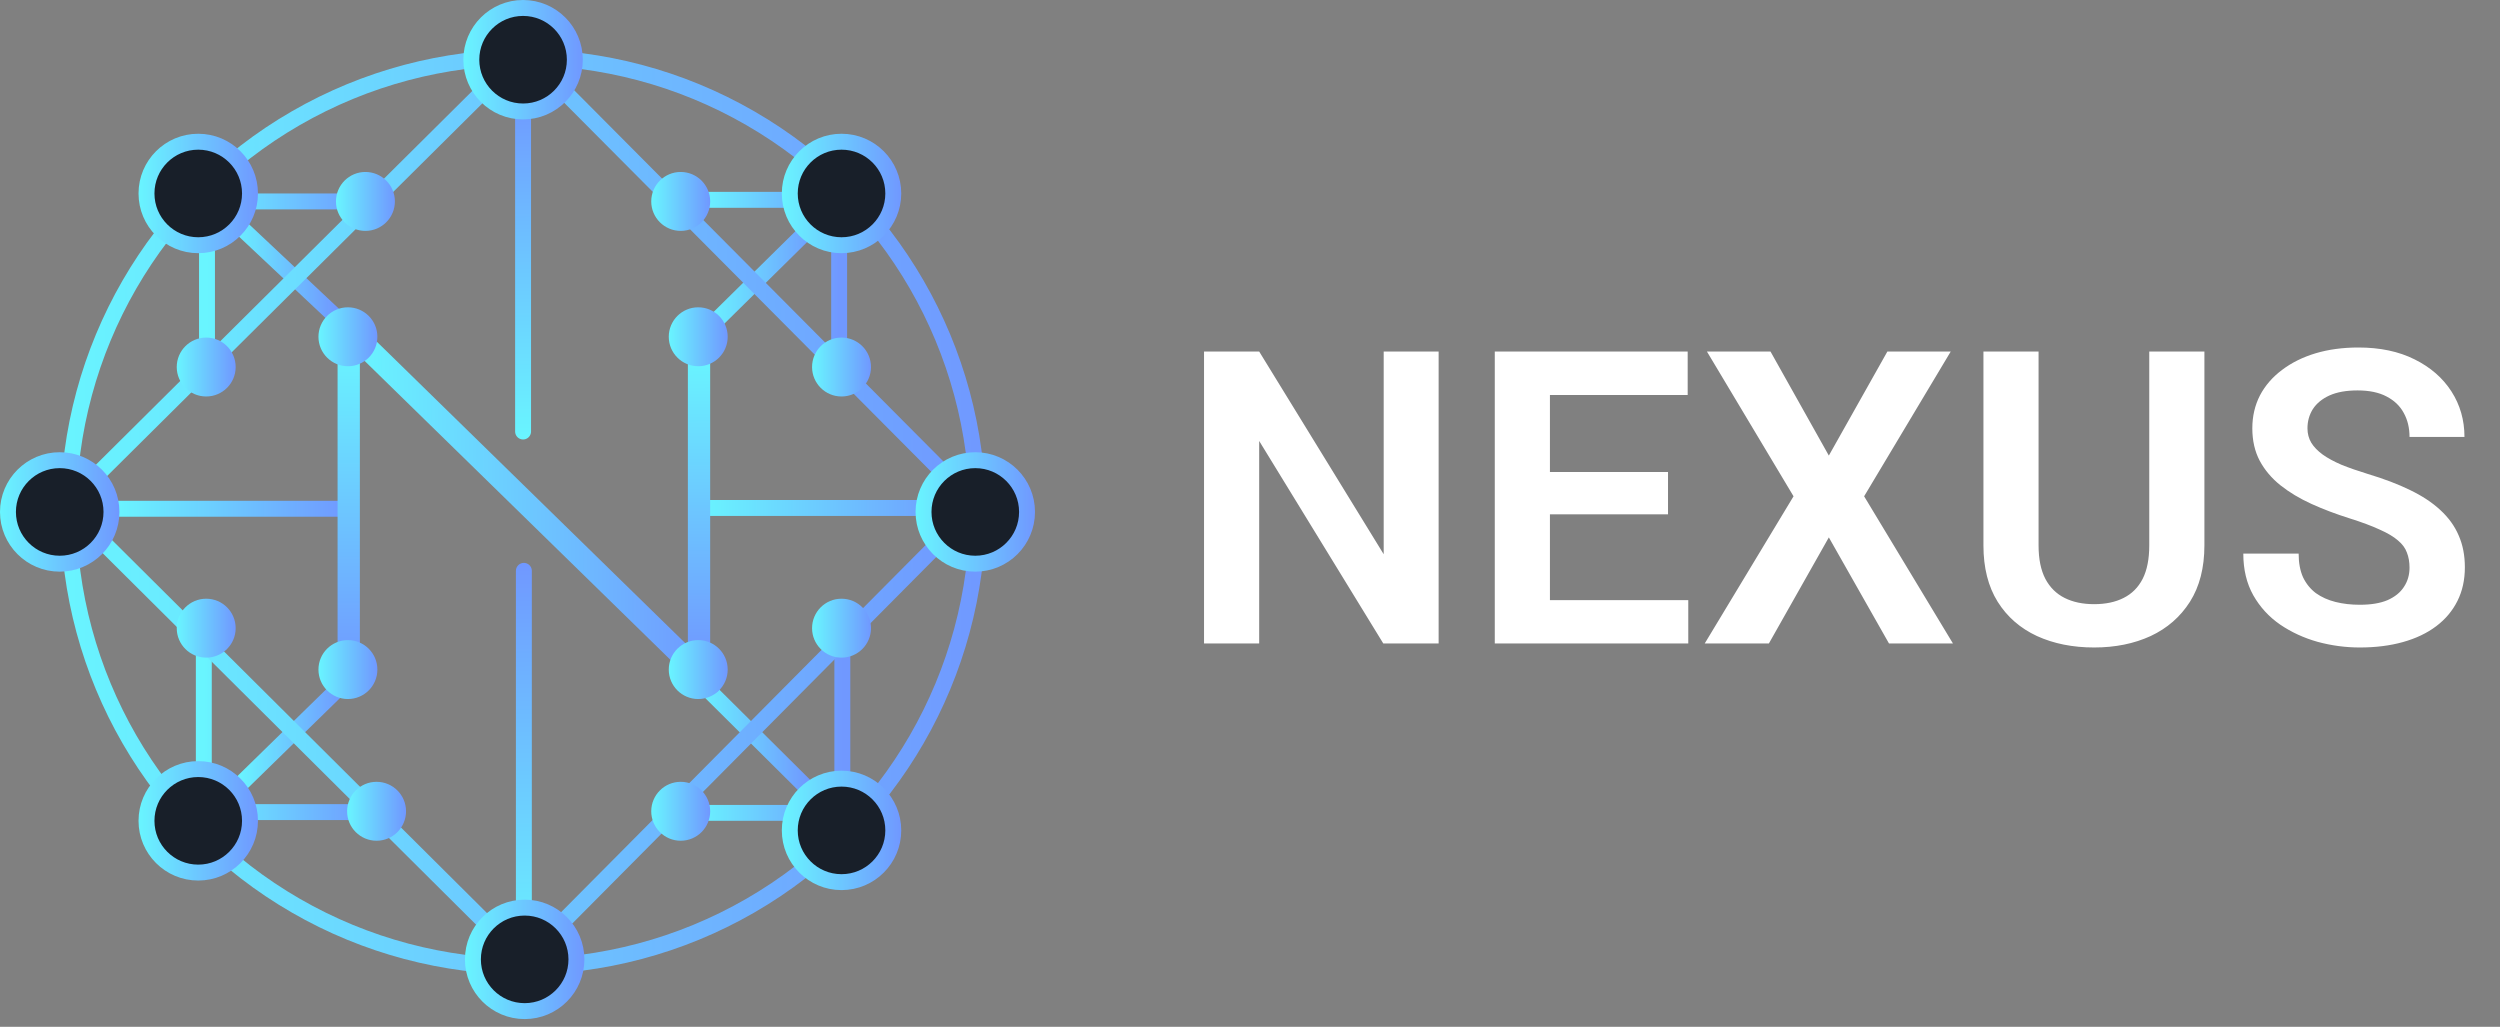 <svg width="168" height="69" viewBox="0 0 168 69" fill="none" xmlns="http://www.w3.org/2000/svg">
<rect x="0" y="0" width="168" height="69" fill="#808080" stroke="none"/>
<path d="M47.081 13.429H56.391V24.61" stroke="url(#paint0_linear_40_765)" stroke-width="1.07" stroke-linecap="round" stroke-linejoin="round"/>
<path d="M55.16 14.606L47.402 22.257" stroke="url(#paint1_linear_40_765)" stroke-width="1.07" stroke-linecap="round" stroke-linejoin="round"/>
<path d="M54.411 53.127L46.761 45.53" stroke="url(#paint2_linear_40_765)" stroke-width="1.07" stroke-linecap="round" stroke-linejoin="round"/>
<path d="M15.462 14.606L22.578 21.294" stroke="url(#paint3_linear_40_765)" stroke-width="1.07" stroke-linecap="round" stroke-linejoin="round"/>
<path d="M16.05 52.806L23.113 45.904" stroke="url(#paint4_linear_40_765)" stroke-width="1.07" stroke-linecap="round" stroke-linejoin="round"/>
<path d="M35.151 6.848V28.998" stroke="url(#paint5_linear_40_765)" stroke-width="1.07" stroke-linecap="round" stroke-linejoin="round"/>
<path d="M35.204 61.152V38.361" stroke="url(#paint6_linear_40_765)" stroke-width="1.07" stroke-linecap="round" stroke-linejoin="round"/>
<path d="M7.758 34.188H23.273" stroke="url(#paint7_linear_40_765)" stroke-width="1.07" stroke-linecap="round" stroke-linejoin="round"/>
<path d="M64.523 34.134H47.028" stroke="url(#paint8_linear_40_765)" stroke-width="1.07" stroke-linecap="round" stroke-linejoin="round"/>
<path d="M46.707 54.625H56.605V42.373" stroke="url(#paint9_linear_40_765)" stroke-width="1.07" stroke-linecap="round" stroke-linejoin="round"/>
<path d="M13.696 42.695V54.572H24.932" stroke="url(#paint10_linear_40_765)" stroke-width="1.07" stroke-linecap="round" stroke-linejoin="round"/>
<path d="M13.91 24.45V13.536H24.664" stroke="url(#paint11_linear_40_765)" stroke-width="1.07" stroke-linecap="round" stroke-linejoin="round"/>
<path d="M4.44 33.974L35.204 64.577L65.593 33.974L35.204 3.424L4.44 33.974Z" stroke="url(#paint12_linear_40_765)" stroke-width="1.07" stroke-linecap="round" stroke-linejoin="round"/>
<path d="M23.969 22.685L47.724 45.904" stroke="url(#paint13_linear_40_765)" stroke-width="1.498" stroke-linecap="round" stroke-linejoin="round"/>
<path d="M23.434 23.969L23.434 45.048" stroke="url(#paint14_linear_40_765)" stroke-width="1.498" stroke-linecap="round" stroke-linejoin="round"/>
<path d="M46.974 23.969L46.974 43.443" stroke="url(#paint15_linear_40_765)" stroke-width="1.498" stroke-linecap="round" stroke-linejoin="round"/>
<circle cx="23.38" cy="44.995" r="1.98" fill="url(#paint16_linear_40_765)"/>
<circle cx="46.921" cy="44.995" r="1.98" fill="url(#paint17_linear_40_765)"/>
<circle cx="23.38" cy="22.631" r="1.98" fill="url(#paint18_linear_40_765)"/>
<circle cx="24.557" cy="13.536" r="1.98" fill="url(#paint19_linear_40_765)"/>
<circle cx="13.857" cy="24.664" r="1.98" fill="url(#paint20_linear_40_765)"/>
<circle cx="13.857" cy="42.213" r="1.98" fill="url(#paint21_linear_40_765)"/>
<circle cx="25.306" cy="54.518" r="1.98" fill="url(#paint22_linear_40_765)"/>
<circle cx="45.744" cy="54.518" r="1.98" fill="url(#paint23_linear_40_765)"/>
<circle cx="56.551" cy="42.213" r="1.98" fill="url(#paint24_linear_40_765)"/>
<circle cx="56.551" cy="24.664" r="1.98" fill="url(#paint25_linear_40_765)"/>
<circle cx="45.744" cy="13.536" r="1.98" fill="url(#paint26_linear_40_765)"/>
<circle cx="46.921" cy="22.631" r="1.98" fill="url(#paint27_linear_40_765)"/>
<circle cx="35.15" cy="34.402" r="30.549" stroke="url(#paint28_linear_40_765)" stroke-width="1.07"/>
<circle cx="35.151" cy="4.013" r="3.478" fill="#181F29" stroke="url(#paint29_linear_40_765)" stroke-width="1.07"/>
<circle cx="56.551" cy="13.001" r="3.478" fill="#181F29" stroke="url(#paint30_linear_40_765)" stroke-width="1.07"/>
<circle cx="65.539" cy="34.402" r="3.478" fill="#181F29" stroke="url(#paint31_linear_40_765)" stroke-width="1.07"/>
<circle cx="56.551" cy="55.802" r="3.478" fill="#181F29" stroke="url(#paint32_linear_40_765)" stroke-width="1.07"/>
<circle cx="35.258" cy="64.469" r="3.478" fill="#181F29" stroke="url(#paint33_linear_40_765)" stroke-width="1.07"/>
<circle cx="13.322" cy="55.16" r="3.478" fill="#181F29" stroke="url(#paint34_linear_40_765)" stroke-width="1.07"/>
<circle cx="4.013" cy="34.402" r="3.478" fill="#181F29" stroke="url(#paint35_linear_40_765)" stroke-width="1.07"/>
<circle cx="13.322" cy="13.001" r="3.478" fill="#181F29" stroke="url(#paint36_linear_40_765)" stroke-width="1.07"/>
<path d="M96.676 23.622V43.241H92.957L84.617 29.632V43.241H80.911V23.622H84.617L92.984 37.245V23.622H96.676ZM113.452 40.331V43.241H103.023V40.331H113.452ZM104.155 23.622V43.241H100.449V23.622H104.155ZM112.091 31.72V34.563H103.023V31.72H112.091ZM113.412 23.622V26.546H103.023V23.622H113.412ZM118.977 23.622L122.898 30.615L126.832 23.622H131.09L125.269 33.351L131.238 43.241H126.94L122.898 36.113L118.869 43.241H114.557L120.526 33.351L114.705 23.622H118.977ZM144.43 23.622H148.136V36.652C148.136 38.152 147.812 39.414 147.165 40.438C146.519 41.453 145.638 42.221 144.524 42.742C143.411 43.254 142.144 43.511 140.725 43.511C139.287 43.511 138.007 43.254 136.884 42.742C135.761 42.221 134.881 41.453 134.243 40.438C133.606 39.414 133.287 38.152 133.287 36.652V23.622H136.992V36.652C136.992 37.568 137.145 38.318 137.45 38.902C137.756 39.477 138.187 39.904 138.744 40.182C139.301 40.461 139.961 40.6 140.725 40.6C141.497 40.6 142.157 40.461 142.705 40.182C143.262 39.904 143.689 39.477 143.985 38.902C144.282 38.318 144.43 37.568 144.43 36.652V23.622ZM161.92 38.148C161.92 37.77 161.862 37.433 161.745 37.137C161.637 36.832 161.435 36.558 161.139 36.315C160.851 36.063 160.442 35.821 159.912 35.587C159.391 35.345 158.718 35.093 157.891 34.833C156.975 34.545 156.122 34.222 155.331 33.863C154.54 33.503 153.844 33.086 153.242 32.609C152.65 32.133 152.187 31.585 151.855 30.966C151.522 30.337 151.356 29.609 151.356 28.783C151.356 27.974 151.527 27.238 151.868 26.573C152.218 25.908 152.712 25.338 153.35 24.862C153.988 24.377 154.738 24.004 155.6 23.743C156.472 23.483 157.433 23.352 158.484 23.352C159.939 23.352 161.197 23.617 162.257 24.148C163.326 24.677 164.152 25.396 164.736 26.303C165.32 27.211 165.612 28.23 165.612 29.362H161.92C161.92 28.751 161.79 28.212 161.529 27.745C161.278 27.278 160.891 26.91 160.37 26.64C159.858 26.371 159.212 26.236 158.43 26.236C157.676 26.236 157.047 26.348 156.544 26.573C156.05 26.797 155.677 27.103 155.425 27.489C155.183 27.875 155.062 28.307 155.062 28.783C155.062 29.142 155.147 29.465 155.318 29.753C155.488 30.031 155.744 30.296 156.086 30.548C156.427 30.791 156.849 31.02 157.352 31.235C157.864 31.442 158.457 31.648 159.131 31.855C160.209 32.178 161.152 32.538 161.96 32.933C162.778 33.328 163.456 33.777 163.995 34.28C164.543 34.783 164.952 35.349 165.221 35.978C165.5 36.607 165.639 37.321 165.639 38.121C165.639 38.965 165.473 39.72 165.14 40.384C164.808 41.049 164.332 41.615 163.712 42.082C163.092 42.549 162.347 42.904 161.475 43.147C160.613 43.389 159.647 43.511 158.578 43.511C157.626 43.511 156.683 43.385 155.749 43.133C154.823 42.873 153.984 42.486 153.229 41.974C152.474 41.453 151.873 40.798 151.423 40.007C150.974 39.208 150.75 38.273 150.75 37.204H154.469C154.469 37.824 154.567 38.354 154.765 38.794C154.972 39.226 155.259 39.58 155.627 39.859C156.005 40.128 156.445 40.326 156.948 40.452C157.451 40.578 157.994 40.64 158.578 40.64C159.333 40.64 159.953 40.537 160.438 40.331C160.932 40.115 161.3 39.818 161.543 39.441C161.794 39.064 161.92 38.633 161.92 38.148Z" fill="white"/>
<defs>
<linearGradient id="paint0_linear_40_765" x1="47.081" y1="19.02" x2="56.391" y2="19.02" gradientUnits="userSpaceOnUse">
<stop stop-color="#69F5FF"/>
<stop offset="1" stop-color="#7098FF"/>
</linearGradient>
<linearGradient id="paint1_linear_40_765" x1="47.402" y1="18.431" x2="55.16" y2="18.431" gradientUnits="userSpaceOnUse">
<stop stop-color="#69F5FF"/>
<stop offset="1" stop-color="#7098FF"/>
</linearGradient>
<linearGradient id="paint2_linear_40_765" x1="46.761" y1="49.329" x2="54.411" y2="49.329" gradientUnits="userSpaceOnUse">
<stop stop-color="#69F5FF"/>
<stop offset="1" stop-color="#7098FF"/>
</linearGradient>
<linearGradient id="paint3_linear_40_765" x1="15.462" y1="17.95" x2="22.578" y2="17.95" gradientUnits="userSpaceOnUse">
<stop stop-color="#69F5FF"/>
<stop offset="1" stop-color="#7098FF"/>
</linearGradient>
<linearGradient id="paint4_linear_40_765" x1="16.05" y1="49.355" x2="23.113" y2="49.355" gradientUnits="userSpaceOnUse">
<stop stop-color="#69F5FF"/>
<stop offset="1" stop-color="#7098FF"/>
</linearGradient>
<linearGradient id="paint5_linear_40_765" x1="35.652" y1="29.372" x2="35.612" y2="6.307" gradientUnits="userSpaceOnUse">
<stop stop-color="#69F5FF"/>
<stop offset="1" stop-color="#7098FF"/>
</linearGradient>
<linearGradient id="paint6_linear_40_765" x1="39.704" y1="65.058" x2="39.652" y2="37.924" gradientUnits="userSpaceOnUse">
<stop stop-color="#69F5FF"/>
<stop offset="1" stop-color="#7098FF"/>
</linearGradient>
<linearGradient id="paint7_linear_40_765" x1="7.758" y1="34.688" x2="23.273" y2="34.688" gradientUnits="userSpaceOnUse">
<stop stop-color="#69F5FF"/>
<stop offset="1" stop-color="#7098FF"/>
</linearGradient>
<linearGradient id="paint8_linear_40_765" x1="47.028" y1="34.634" x2="64.523" y2="34.634" gradientUnits="userSpaceOnUse">
<stop stop-color="#69F5FF"/>
<stop offset="1" stop-color="#7098FF"/>
</linearGradient>
<linearGradient id="paint9_linear_40_765" x1="46.707" y1="48.499" x2="56.605" y2="48.499" gradientUnits="userSpaceOnUse">
<stop stop-color="#69F5FF"/>
<stop offset="1" stop-color="#7098FF"/>
</linearGradient>
<linearGradient id="paint10_linear_40_765" x1="13.696" y1="48.633" x2="24.932" y2="48.633" gradientUnits="userSpaceOnUse">
<stop stop-color="#69F5FF"/>
<stop offset="1" stop-color="#7098FF"/>
</linearGradient>
<linearGradient id="paint11_linear_40_765" x1="13.91" y1="18.993" x2="24.664" y2="18.993" gradientUnits="userSpaceOnUse">
<stop stop-color="#69F5FF"/>
<stop offset="1" stop-color="#7098FF"/>
</linearGradient>
<linearGradient id="paint12_linear_40_765" x1="4.44" y1="34.001" x2="65.593" y2="34.001" gradientUnits="userSpaceOnUse">
<stop stop-color="#69F5FF"/>
<stop offset="1" stop-color="#7098FF"/>
</linearGradient>
<linearGradient id="paint13_linear_40_765" x1="23.969" y1="34.294" x2="47.724" y2="34.294" gradientUnits="userSpaceOnUse">
<stop stop-color="#69F5FF"/>
<stop offset="1" stop-color="#7098FF"/>
</linearGradient>
<linearGradient id="paint14_linear_40_765" x1="23.433" y1="23.237" x2="23.391" y2="45.272" gradientUnits="userSpaceOnUse">
<stop stop-color="#69F5FF"/>
<stop offset="1" stop-color="#7098FF"/>
</linearGradient>
<linearGradient id="paint15_linear_40_765" x1="43.974" y1="23.969" x2="44.029" y2="44.33" gradientUnits="userSpaceOnUse">
<stop stop-color="#69F5FF"/>
<stop offset="1" stop-color="#7098FF"/>
</linearGradient>
<linearGradient id="paint16_linear_40_765" x1="21.401" y1="44.995" x2="25.36" y2="44.995" gradientUnits="userSpaceOnUse">
<stop stop-color="#69F5FF"/>
<stop offset="1" stop-color="#7098FF"/>
</linearGradient>
<linearGradient id="paint17_linear_40_765" x1="44.941" y1="44.995" x2="48.901" y2="44.995" gradientUnits="userSpaceOnUse">
<stop stop-color="#69F5FF"/>
<stop offset="1" stop-color="#7098FF"/>
</linearGradient>
<linearGradient id="paint18_linear_40_765" x1="21.401" y1="22.631" x2="25.36" y2="22.631" gradientUnits="userSpaceOnUse">
<stop stop-color="#69F5FF"/>
<stop offset="1" stop-color="#7098FF"/>
</linearGradient>
<linearGradient id="paint19_linear_40_765" x1="22.578" y1="13.536" x2="26.537" y2="13.536" gradientUnits="userSpaceOnUse">
<stop stop-color="#69F5FF"/>
<stop offset="1" stop-color="#7098FF"/>
</linearGradient>
<linearGradient id="paint20_linear_40_765" x1="11.877" y1="24.664" x2="15.837" y2="24.664" gradientUnits="userSpaceOnUse">
<stop stop-color="#69F5FF"/>
<stop offset="1" stop-color="#7098FF"/>
</linearGradient>
<linearGradient id="paint21_linear_40_765" x1="11.877" y1="42.213" x2="15.837" y2="42.213" gradientUnits="userSpaceOnUse">
<stop stop-color="#69F5FF"/>
<stop offset="1" stop-color="#7098FF"/>
</linearGradient>
<linearGradient id="paint22_linear_40_765" x1="23.327" y1="54.518" x2="27.286" y2="54.518" gradientUnits="userSpaceOnUse">
<stop stop-color="#69F5FF"/>
<stop offset="1" stop-color="#7098FF"/>
</linearGradient>
<linearGradient id="paint23_linear_40_765" x1="43.764" y1="54.518" x2="47.724" y2="54.518" gradientUnits="userSpaceOnUse">
<stop stop-color="#69F5FF"/>
<stop offset="1" stop-color="#7098FF"/>
</linearGradient>
<linearGradient id="paint24_linear_40_765" x1="54.572" y1="42.213" x2="58.531" y2="42.213" gradientUnits="userSpaceOnUse">
<stop stop-color="#69F5FF"/>
<stop offset="1" stop-color="#7098FF"/>
</linearGradient>
<linearGradient id="paint25_linear_40_765" x1="54.572" y1="24.664" x2="58.531" y2="24.664" gradientUnits="userSpaceOnUse">
<stop stop-color="#69F5FF"/>
<stop offset="1" stop-color="#7098FF"/>
</linearGradient>
<linearGradient id="paint26_linear_40_765" x1="43.764" y1="13.536" x2="47.724" y2="13.536" gradientUnits="userSpaceOnUse">
<stop stop-color="#69F5FF"/>
<stop offset="1" stop-color="#7098FF"/>
</linearGradient>
<linearGradient id="paint27_linear_40_765" x1="44.941" y1="22.631" x2="48.901" y2="22.631" gradientUnits="userSpaceOnUse">
<stop stop-color="#69F5FF"/>
<stop offset="1" stop-color="#7098FF"/>
</linearGradient>
<linearGradient id="paint28_linear_40_765" x1="4.066" y1="34.402" x2="66.235" y2="34.402" gradientUnits="userSpaceOnUse">
<stop stop-color="#69F5FF"/>
<stop offset="1" stop-color="#7098FF"/>
</linearGradient>
<linearGradient id="paint29_linear_40_765" x1="31.138" y1="4.013" x2="39.163" y2="4.013" gradientUnits="userSpaceOnUse">
<stop stop-color="#69F5FF"/>
<stop offset="1" stop-color="#7098FF"/>
</linearGradient>
<linearGradient id="paint30_linear_40_765" x1="52.539" y1="13.001" x2="60.564" y2="13.001" gradientUnits="userSpaceOnUse">
<stop stop-color="#69F5FF"/>
<stop offset="1" stop-color="#7098FF"/>
</linearGradient>
<linearGradient id="paint31_linear_40_765" x1="61.527" y1="34.402" x2="69.552" y2="34.402" gradientUnits="userSpaceOnUse">
<stop stop-color="#69F5FF"/>
<stop offset="1" stop-color="#7098FF"/>
</linearGradient>
<linearGradient id="paint32_linear_40_765" x1="52.539" y1="55.802" x2="60.564" y2="55.802" gradientUnits="userSpaceOnUse">
<stop stop-color="#69F5FF"/>
<stop offset="1" stop-color="#7098FF"/>
</linearGradient>
<linearGradient id="paint33_linear_40_765" x1="31.245" y1="64.469" x2="39.27" y2="64.469" gradientUnits="userSpaceOnUse">
<stop stop-color="#69F5FF"/>
<stop offset="1" stop-color="#7098FF"/>
</linearGradient>
<linearGradient id="paint34_linear_40_765" x1="9.309" y1="55.16" x2="17.335" y2="55.16" gradientUnits="userSpaceOnUse">
<stop stop-color="#69F5FF"/>
<stop offset="1" stop-color="#7098FF"/>
</linearGradient>
<linearGradient id="paint35_linear_40_765" x1="0" y1="34.402" x2="8.025" y2="34.402" gradientUnits="userSpaceOnUse">
<stop stop-color="#69F5FF"/>
<stop offset="1" stop-color="#7098FF"/>
</linearGradient>
<linearGradient id="paint36_linear_40_765" x1="9.309" y1="13.001" x2="17.335" y2="13.001" gradientUnits="userSpaceOnUse">
<stop stop-color="#69F5FF"/>
<stop offset="1" stop-color="#7098FF"/>
</linearGradient>
</defs>
</svg>

